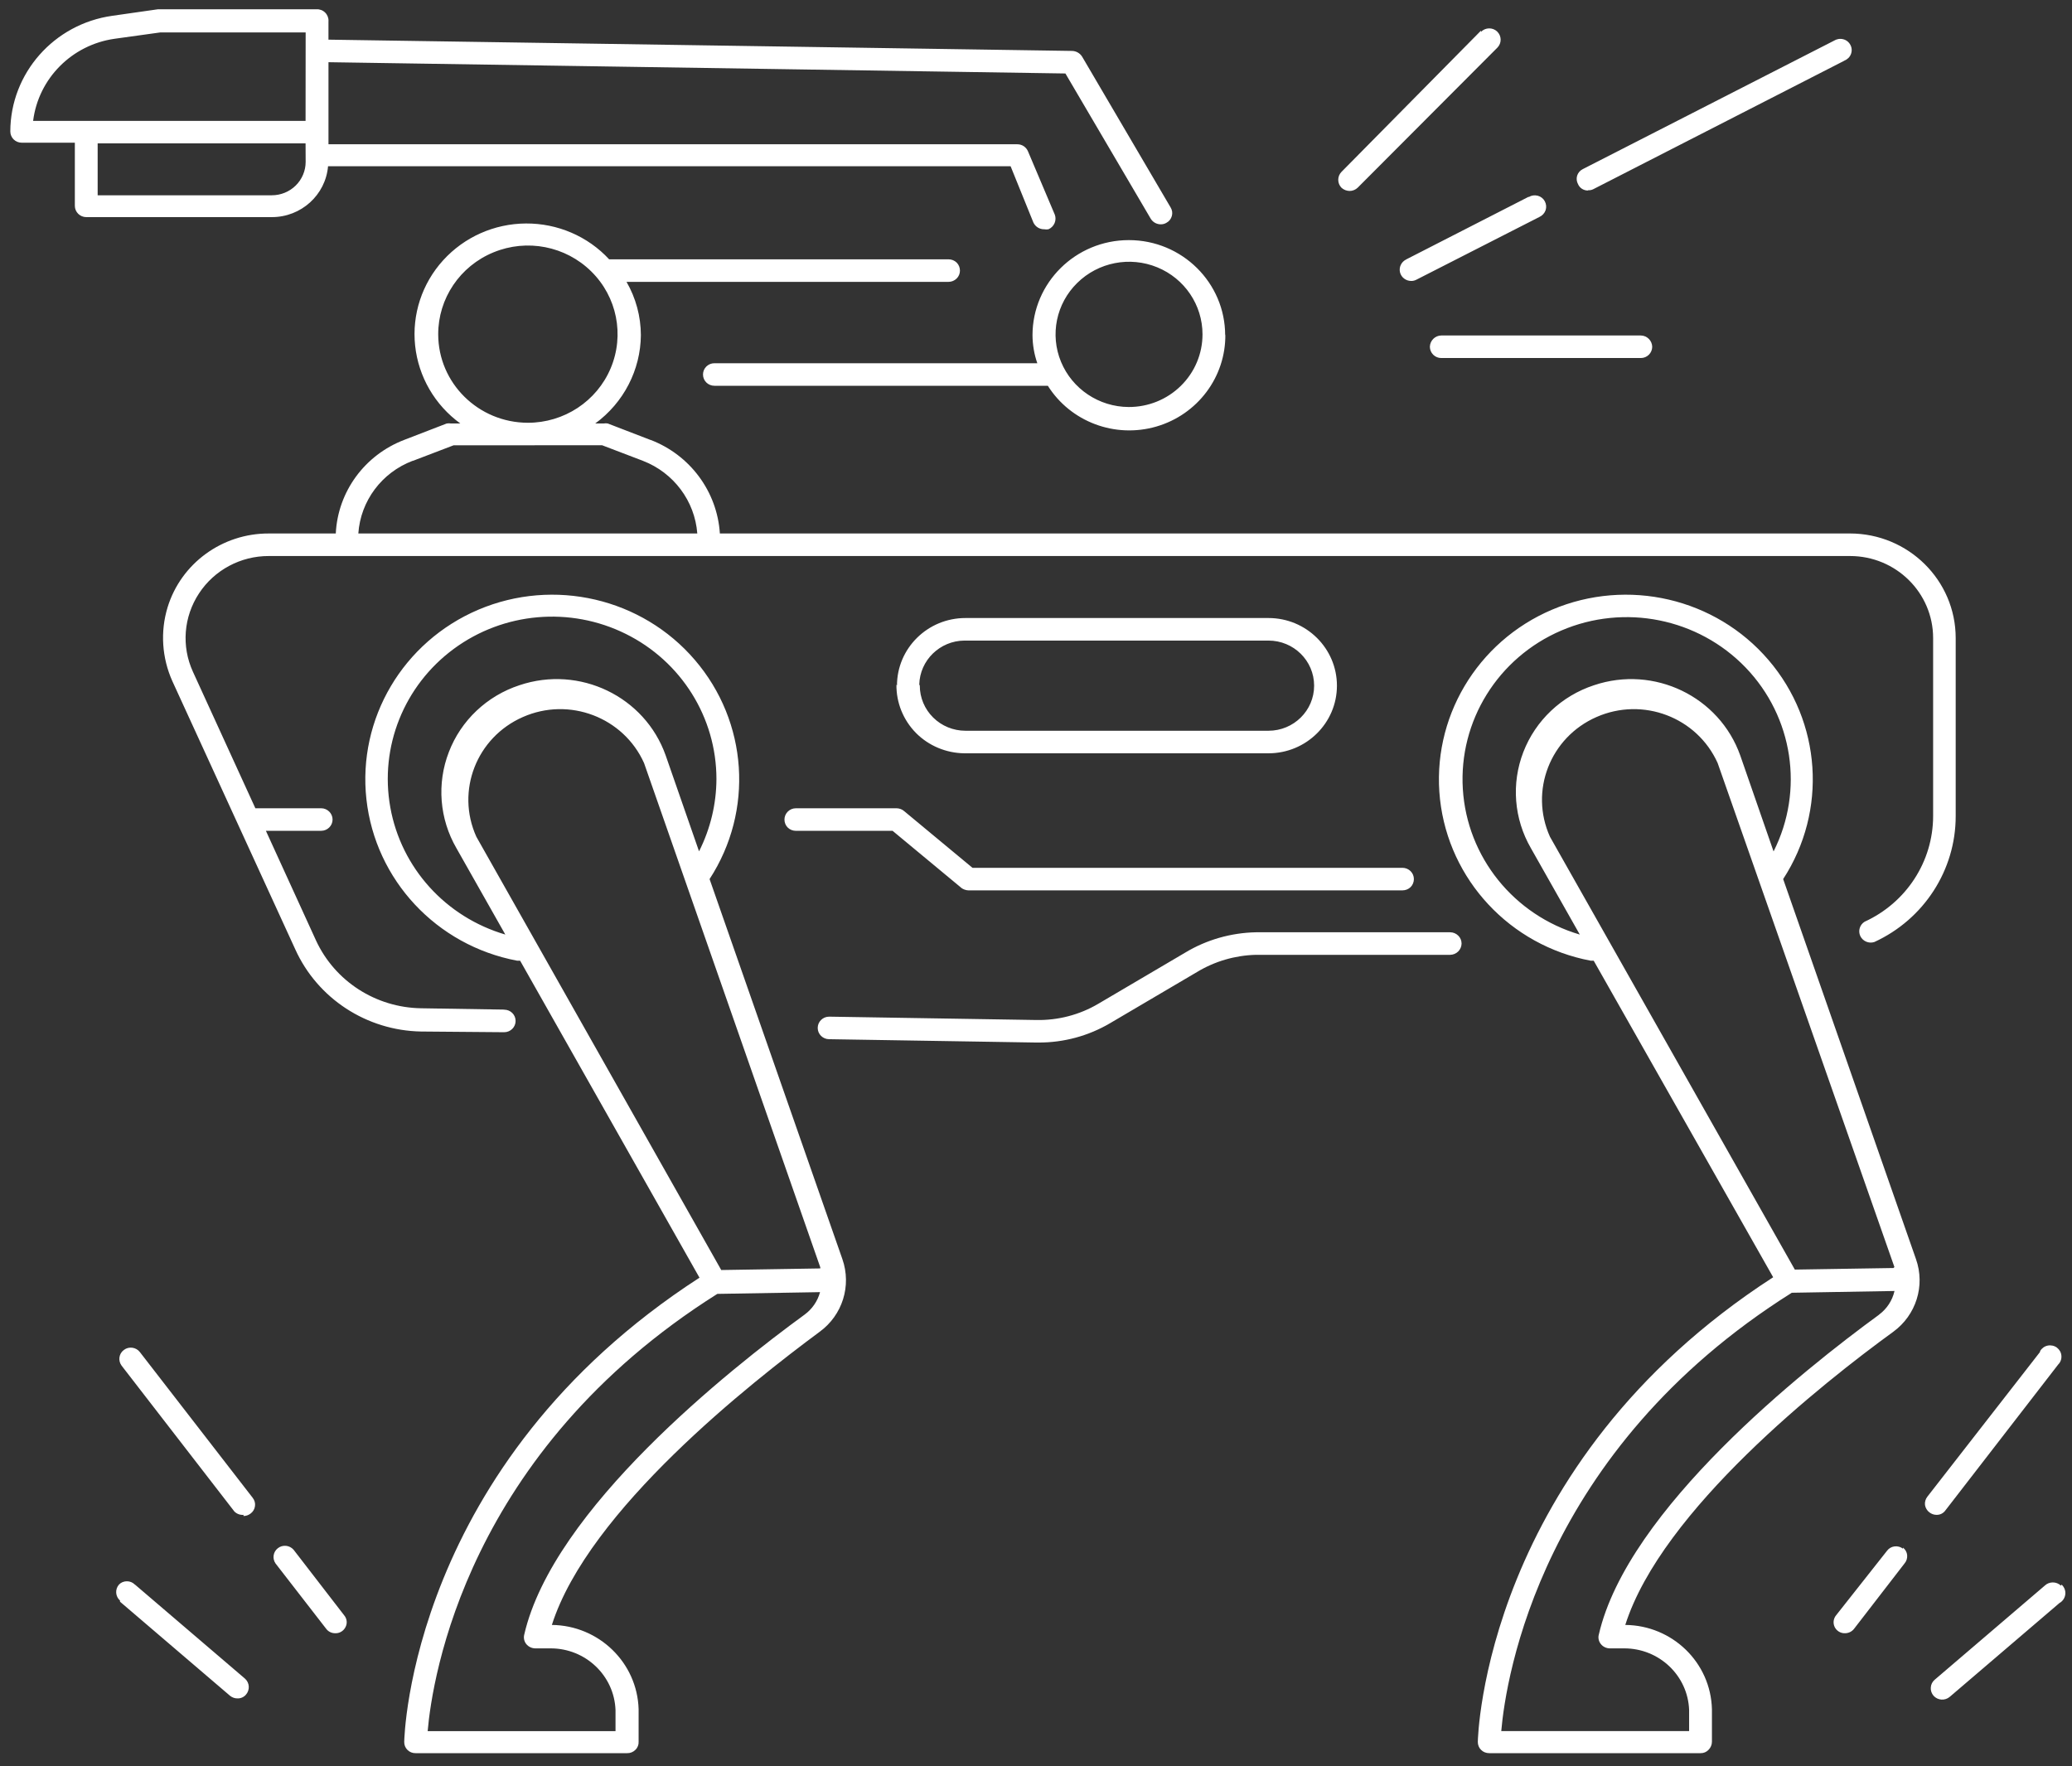 <svg width="122" height="104" viewBox="0 0 122 104" fill="none" xmlns="http://www.w3.org/2000/svg">
<rect x="0" y="0" width="122" height="104" fill="#333333" stroke="none"/>
<path d="M73.947 54.898H85.386C85.564 54.898 85.737 54.971 85.863 55.096C85.989 55.22 86.058 55.386 86.058 55.562C86.052 55.93 85.753 56.221 85.386 56.226H73.947C72.724 56.257 71.527 56.605 70.483 57.237L65.365 60.25C64.089 61.002 62.63 61.397 61.144 61.391H60.997L48.824 61.194H48.819C48.451 61.194 48.147 60.899 48.147 60.531C48.147 60.162 48.451 59.867 48.819 59.867L61.008 60.064C62.294 60.09 63.559 59.763 64.667 59.109L69.785 56.096C71.039 55.339 72.478 54.929 73.947 54.898ZM46.189 48.26C46.189 48.436 46.257 48.608 46.383 48.732C46.509 48.856 46.682 48.924 46.861 48.924H52.556L56.588 52.269V52.274C56.709 52.367 56.861 52.425 57.019 52.43H82.578C82.757 52.43 82.93 52.362 83.056 52.238C83.182 52.113 83.25 51.942 83.25 51.766C83.25 51.59 83.182 51.424 83.056 51.299C82.93 51.175 82.757 51.102 82.578 51.102H57.26L53.229 47.757C53.108 47.653 52.956 47.601 52.798 47.596H46.861C46.489 47.596 46.189 47.897 46.189 48.26ZM41.186 75.238L30.625 56.572H30.451C25.701 55.675 22.1 51.817 21.575 47.066C21.05 42.316 23.732 37.788 28.173 35.9C32.619 34.018 37.79 35.216 40.913 38.862C44.042 42.508 44.394 47.746 41.78 51.765L49.601 74.148C50.147 75.714 49.606 77.446 48.257 78.427C44.226 81.414 34.646 88.929 32.494 95.686C35.266 95.717 37.523 97.911 37.602 100.649V102.563C37.612 102.739 37.544 102.916 37.413 103.04C37.287 103.17 37.108 103.242 36.93 103.237H24.473C24.289 103.242 24.111 103.17 23.985 103.04C23.864 102.916 23.796 102.75 23.801 102.573C23.801 102.376 24.148 86.258 41.188 75.237L41.186 75.238ZM29.753 55.032L26.877 49.95C25.874 48.218 25.711 46.138 26.43 44.282C27.144 42.42 28.672 40.978 30.583 40.351C34.121 39.158 37.968 41.009 39.197 44.489L41.16 50.132C41.827 48.809 42.178 47.352 42.184 45.874C42.184 42.254 40.115 38.945 36.845 37.327C33.575 35.704 29.654 36.046 26.719 38.209C23.785 40.371 22.341 43.981 22.982 47.544C23.622 51.107 26.241 54.001 29.753 55.032ZM42.467 74.787L48.299 74.693H48.294C48.304 74.667 48.304 74.641 48.294 74.615L37.921 44.931C36.709 42.234 33.512 41.02 30.787 42.223C28.058 43.421 26.829 46.574 28.047 49.271L42.467 74.787ZM25.181 101.941H36.242V100.702C36.168 98.674 34.483 97.066 32.426 97.066H31.512C31.308 97.061 31.119 96.973 30.987 96.812C30.861 96.656 30.819 96.449 30.867 96.257C32.562 88.877 42.961 80.631 47.37 77.416C47.816 77.09 48.142 76.623 48.284 76.089L42.236 76.192C27.481 85.491 25.449 98.819 25.181 101.941ZM104.993 51.765L112.815 74.148C113.366 75.714 112.82 77.447 111.471 78.427C107.36 81.414 97.843 88.929 95.697 95.686C98.474 95.712 100.731 97.906 100.799 100.649V102.563C100.799 102.739 100.726 102.916 100.6 103.04C100.479 103.17 100.306 103.242 100.127 103.237H87.686C87.503 103.237 87.329 103.17 87.203 103.04C87.077 102.916 87.014 102.75 87.014 102.573C87.014 102.402 87.366 86.231 104.405 75.212L93.838 56.573H93.665C88.914 55.676 85.313 51.817 84.788 47.067C84.268 42.316 86.946 37.788 91.387 35.901C95.833 34.018 101.003 35.216 104.127 38.862C107.255 42.508 107.607 47.746 104.993 51.765ZM111.549 76.021L105.502 76.125C90.72 85.419 88.663 98.815 88.395 101.936H99.456V100.702C99.387 98.674 97.697 97.066 95.639 97.066H94.778C94.579 97.061 94.385 96.973 94.259 96.812C94.133 96.656 94.086 96.449 94.138 96.257C95.834 88.877 106.233 80.631 110.642 77.416H110.636C111.098 77.074 111.423 76.582 111.549 76.021ZM111.549 74.626L101.135 44.931C99.922 42.234 96.731 41.02 94.001 42.223C91.271 43.421 90.048 46.575 91.261 49.271L105.68 74.761L111.512 74.668C111.507 74.657 111.507 74.642 111.496 74.631L111.549 74.626ZM104.426 50.132H104.431C106.237 46.544 105.581 42.218 102.783 39.309C99.985 36.405 95.649 35.533 91.927 37.131C88.2 38.728 85.885 42.457 86.132 46.461C86.379 50.464 89.129 53.887 93.019 55.033L90.143 49.951C89.14 48.219 88.977 46.139 89.696 44.282C90.416 42.421 91.943 40.979 93.854 40.351C97.387 39.159 101.235 41.01 102.468 44.49L104.426 50.132ZM19.203 95.91C19.324 96.076 19.518 96.174 19.728 96.174C19.985 96.19 20.227 96.045 20.342 95.817C20.463 95.588 20.431 95.314 20.263 95.117L17.282 91.253C17.045 90.988 16.646 90.947 16.363 91.165C16.085 91.377 16.022 91.771 16.221 92.062L19.203 95.91ZM14.337 89.272C14.489 89.272 14.636 89.22 14.757 89.126C14.898 89.023 14.993 88.862 15.014 88.686C15.04 88.514 14.988 88.338 14.877 88.198L8.237 79.62C8.017 79.33 7.591 79.268 7.297 79.491C6.998 79.708 6.94 80.123 7.161 80.419L13.801 89.007C13.943 89.147 14.137 89.22 14.337 89.204L14.337 89.272ZM7.066 94.318L13.544 99.857C13.67 99.96 13.828 100.017 13.99 100.012C14.179 100.017 14.363 99.934 14.484 99.789C14.725 99.509 14.699 99.089 14.421 98.845L7.943 93.306V93.312C7.817 93.182 7.649 93.115 7.471 93.115C7.292 93.115 7.124 93.182 7.003 93.312C6.762 93.592 6.793 94.007 7.066 94.25V94.318ZM112.048 91.196C111.906 91.087 111.728 91.04 111.554 91.061C111.376 91.082 111.213 91.175 111.108 91.32L108.111 95.117C107.948 95.314 107.917 95.583 108.027 95.811C108.142 96.04 108.379 96.185 108.636 96.174C108.846 96.174 109.045 96.076 109.171 95.91L112.142 92.062C112.258 91.927 112.31 91.751 112.294 91.574C112.279 91.403 112.189 91.243 112.048 91.133L112.048 91.196ZM120.111 79.62L113.486 88.131C113.376 88.271 113.323 88.447 113.344 88.623C113.371 88.794 113.465 88.955 113.607 89.059C113.728 89.152 113.875 89.204 114.022 89.204C114.232 89.209 114.426 89.111 114.547 88.94L121.187 80.351C121.323 80.216 121.392 80.03 121.376 79.838C121.365 79.646 121.266 79.475 121.113 79.356C120.961 79.242 120.762 79.2 120.573 79.236C120.384 79.273 120.221 79.392 120.127 79.553L120.111 79.62ZM121.35 93.373C121.082 93.119 120.657 93.119 120.394 93.373L113.917 98.912C113.78 99.026 113.696 99.192 113.686 99.369C113.67 99.545 113.733 99.721 113.848 99.856C114.095 100.131 114.52 100.162 114.804 99.918L121.281 94.379V94.385C121.465 94.276 121.586 94.084 121.607 93.871C121.628 93.664 121.544 93.451 121.386 93.311L121.35 93.373ZM52.814 40.371V40.376C52.814 38.177 54.615 36.393 56.846 36.393H74.688C76.913 36.393 78.719 38.177 78.719 40.376C78.719 42.575 76.913 44.359 74.688 44.359H56.788C55.712 44.348 54.683 43.918 53.932 43.161C53.182 42.398 52.767 41.371 52.783 40.308L52.814 40.371ZM54.158 40.371V40.376C54.158 41.081 54.441 41.755 54.946 42.253C55.449 42.751 56.132 43.031 56.846 43.031H74.688C76.174 43.031 77.376 41.843 77.376 40.376C77.376 38.908 76.173 37.721 74.688 37.721H56.788C55.344 37.731 54.163 38.877 54.127 40.308L54.158 40.371ZM72.148 19.688C72.18 22.193 70.516 24.413 68.085 25.118C65.649 25.824 63.04 24.843 61.697 22.717H42.065C41.692 22.717 41.393 22.421 41.393 22.053C41.393 21.685 41.692 21.389 42.065 21.389H61.077C60.893 20.86 60.799 20.305 60.794 19.745C60.794 16.649 63.334 14.139 66.468 14.139C69.597 14.139 72.138 16.649 72.138 19.745L72.148 19.688ZM70.804 19.688C70.804 17.961 69.754 16.405 68.143 15.742C66.526 15.078 64.668 15.441 63.429 16.66C62.19 17.873 61.812 19.709 62.473 21.306C63.135 22.904 64.704 23.957 66.452 23.967C67.607 23.972 68.71 23.526 69.528 22.722C70.347 21.918 70.804 20.829 70.804 19.688ZM42.385 31.414H108.921C112.364 31.414 115.152 34.173 115.152 37.575V48.062C115.152 51.241 113.278 54.135 110.359 55.473C110.033 55.576 109.682 55.426 109.535 55.12C109.393 54.814 109.503 54.451 109.792 54.275C112.243 53.154 113.818 50.733 113.823 48.062V37.575C113.823 34.904 111.634 32.742 108.931 32.742H15.829C14.17 32.737 12.622 33.566 11.719 34.941C10.811 36.32 10.674 38.053 11.357 39.551L15.036 47.595H18.91C19.278 47.595 19.582 47.896 19.582 48.259C19.582 48.627 19.278 48.923 18.91 48.923H15.656L18.611 55.39C19.724 57.786 22.128 59.331 24.795 59.373L29.687 59.451V59.456C30.06 59.456 30.359 59.751 30.359 60.12C30.359 60.483 30.06 60.783 29.687 60.783L24.795 60.742C21.588 60.685 18.7 58.802 17.388 55.908L10.149 40.112C9.535 38.743 9.43 37.203 9.866 35.766C10.659 33.173 13.089 31.404 15.829 31.415H19.771C19.892 28.951 21.472 26.794 23.803 25.902L26.317 24.932L26.312 24.938C26.396 24.922 26.475 24.922 26.553 24.938H27.105C25.603 23.848 24.638 22.184 24.443 20.353C24.249 18.522 24.848 16.697 26.092 15.328C27.336 13.958 29.105 13.17 30.968 13.16C32.827 13.149 34.611 13.912 35.866 15.27H55.85C56.028 15.27 56.202 15.338 56.328 15.462C56.454 15.587 56.522 15.758 56.522 15.934C56.522 16.111 56.454 16.276 56.328 16.401C56.202 16.526 56.028 16.598 55.85 16.598H36.89C37.441 17.552 37.73 18.631 37.735 19.73C37.719 21.784 36.722 23.713 35.047 24.938H35.546C35.625 24.922 35.709 24.922 35.788 24.938L38.302 25.907V25.902C40.633 26.794 42.228 28.946 42.386 31.415L42.385 31.414ZM31.072 24.895C33.209 24.9 35.141 23.63 35.959 21.68C36.778 19.73 36.332 17.479 34.815 15.985C33.303 14.492 31.03 14.046 29.057 14.86C27.083 15.669 25.797 17.578 25.802 19.688C25.807 22.561 28.164 24.885 31.072 24.895ZM41.051 31.414H41.057C40.91 29.501 39.666 27.836 37.855 27.136L35.45 26.218L26.705 26.223L24.301 27.141L24.295 27.136C22.479 27.825 21.23 29.495 21.099 31.414H41.051ZM19.34 1.246V2.335L63.136 2.999C63.372 3.009 63.587 3.134 63.713 3.331L68.926 12.215C69.02 12.365 69.047 12.546 68.999 12.718C68.952 12.889 68.842 13.034 68.684 13.117C68.585 13.179 68.469 13.21 68.349 13.21C68.107 13.21 67.881 13.086 67.755 12.879L62.732 4.327L19.341 3.663V8.496H59.908C60.181 8.496 60.423 8.662 60.528 8.911L62.103 12.63V12.624C62.234 12.967 62.076 13.35 61.735 13.501C61.651 13.516 61.567 13.516 61.483 13.501C61.21 13.506 60.964 13.35 60.848 13.107L59.504 9.788H19.316C19.169 11.483 17.73 12.785 16.009 12.785H5.079C4.712 12.785 4.407 12.489 4.407 12.121V8.403H1.279C0.906 8.403 0.607 8.107 0.607 7.739C0.617 4.311 3.179 1.412 6.612 0.93L9.3 0.546H18.628C18.822 0.535 19.006 0.603 19.142 0.738C19.279 0.872 19.352 1.059 19.342 1.246L19.34 1.246ZM5.078 7.117H17.992L17.997 1.91H9.435L6.748 2.283C4.228 2.641 2.265 4.622 1.95 7.117L5.078 7.117ZM17.992 8.444H5.75V11.499H16.008C16.532 11.499 17.042 11.292 17.414 10.923C17.787 10.555 17.997 10.052 17.997 9.533L17.992 8.444ZM87.199 1.806L78.989 10.119C78.732 10.379 78.732 10.799 78.989 11.058C79.12 11.177 79.288 11.24 79.462 11.245C79.645 11.245 79.819 11.172 79.945 11.048L88.17 2.802C88.427 2.537 88.422 2.117 88.154 1.858C87.892 1.604 87.462 1.609 87.204 1.873L87.199 1.806ZM93.504 11.203C93.614 11.209 93.719 11.188 93.813 11.141L108.595 3.575V3.569C108.774 3.502 108.916 3.362 108.984 3.186C109.052 3.009 109.042 2.812 108.952 2.646C108.863 2.475 108.706 2.351 108.522 2.309C108.333 2.262 108.139 2.299 107.976 2.402L93.194 9.959C93.036 10.037 92.916 10.177 92.863 10.342C92.811 10.514 92.832 10.695 92.916 10.845C93.015 11.079 93.252 11.224 93.504 11.219L93.504 11.203ZM90.007 11.587L82.79 15.28H82.795C82.511 15.42 82.359 15.731 82.433 16.037C82.506 16.338 82.79 16.55 83.105 16.545C83.21 16.545 83.32 16.514 83.414 16.462L90.643 12.775C90.811 12.697 90.942 12.557 91.005 12.381C91.063 12.209 91.047 12.018 90.958 11.852C90.874 11.691 90.721 11.572 90.543 11.525C90.359 11.478 90.17 11.504 90.013 11.603L90.007 11.587ZM84.191 20.419C84.191 20.595 84.265 20.767 84.391 20.891C84.517 21.015 84.685 21.083 84.863 21.083H96.611C96.79 21.083 96.958 21.015 97.084 20.891C97.21 20.767 97.283 20.595 97.283 20.419C97.273 20.056 96.979 19.76 96.611 19.755H84.863C84.496 19.76 84.202 20.056 84.191 20.419Z" fill="white"/>
</svg>

